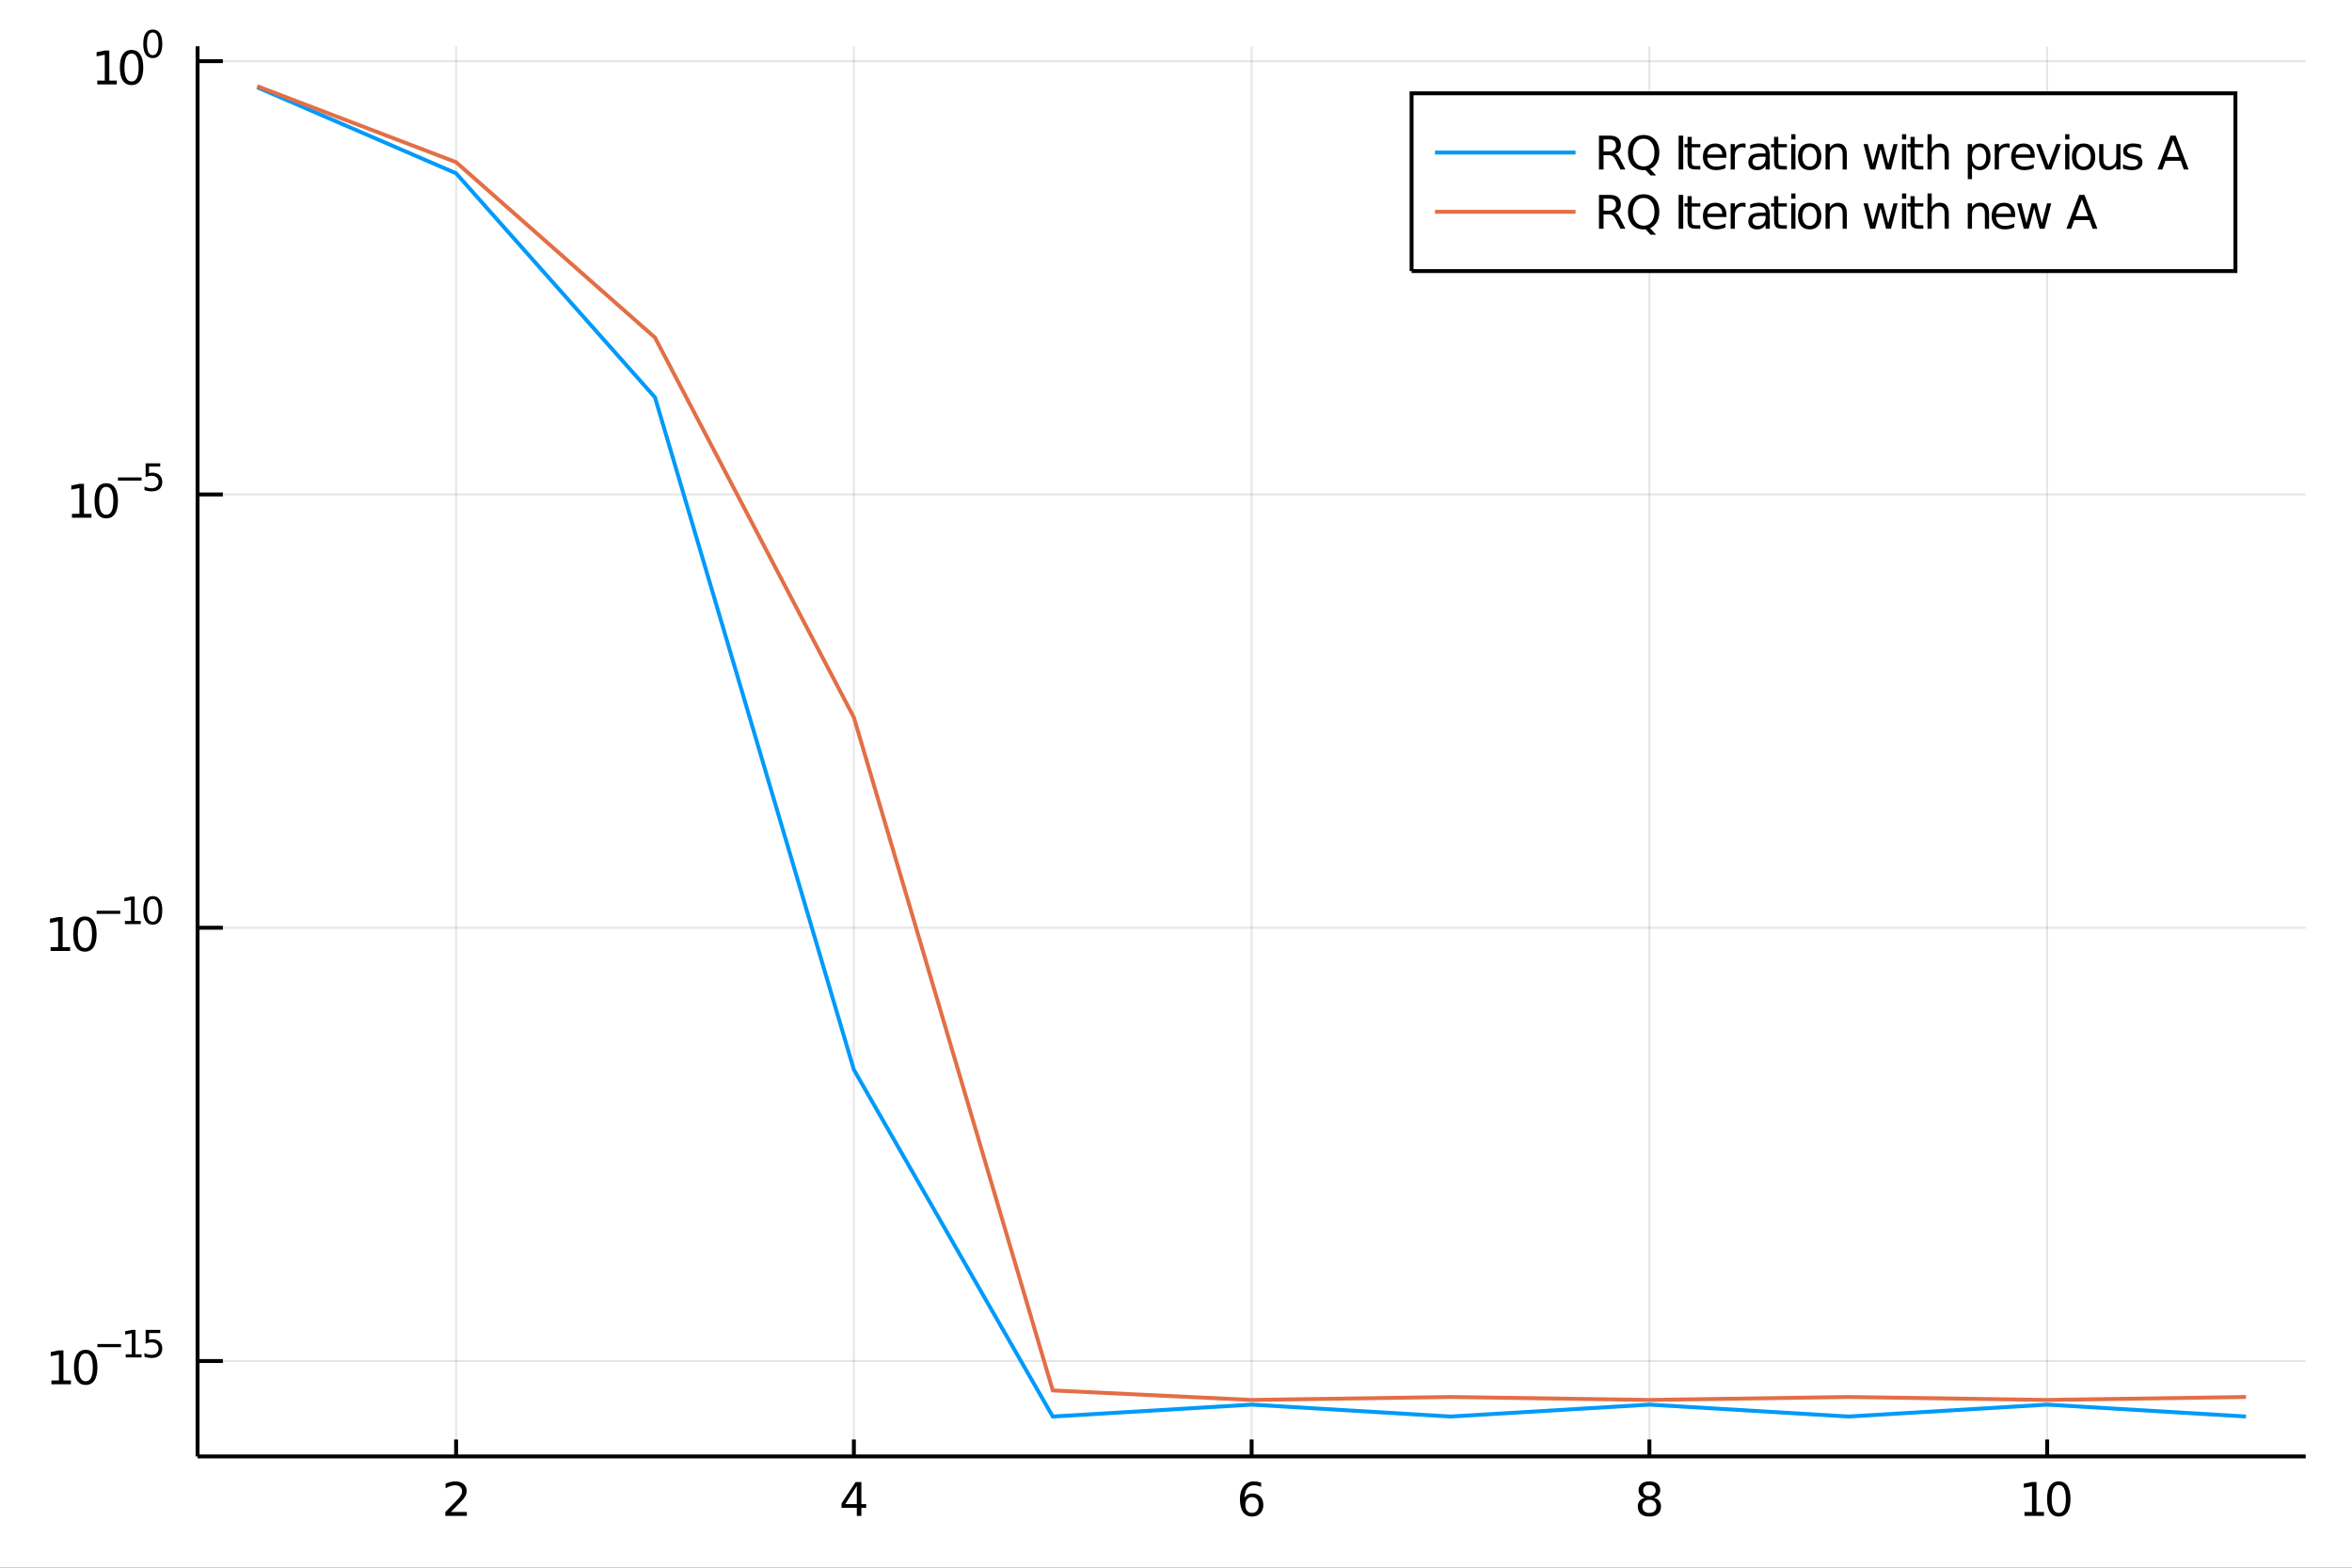 <?xml version="1.0" encoding="utf-8"?>
<svg xmlns="http://www.w3.org/2000/svg" xmlns:xlink="http://www.w3.org/1999/xlink" width="600" height="400" viewBox="0 0 2400 1600">
<rect x="0" y="0" width="2400" height="1600" fill="#333333" stroke="none"/>
<defs>
  <clipPath id="clip630">
    <rect x="0" y="0" width="2400" height="1600"/>
  </clipPath>
</defs>
<path clip-path="url(#clip630)" d="
M0 1600 L2400 1600 L2400 0 L0 0  Z
  " fill="#ffffff" fill-rule="evenodd" fill-opacity="1"/>
<defs>
  <clipPath id="clip631">
    <rect x="480" y="0" width="1681" height="1600"/>
  </clipPath>
</defs>
<path clip-path="url(#clip630)" d="
M201.597 1486.45 L2352.76 1486.45 L2352.76 47.244 L201.597 47.244  Z
  " fill="#ffffff" fill-rule="evenodd" fill-opacity="1"/>
<defs>
  <clipPath id="clip632">
    <rect x="201" y="47" width="2152" height="1440"/>
  </clipPath>
</defs>
<polyline clip-path="url(#clip632)" style="stroke:#000000; stroke-width:2; stroke-opacity:0.1; fill:none" points="
  465.418,1486.45 465.418,47.244 
  "/>
<polyline clip-path="url(#clip632)" style="stroke:#000000; stroke-width:2; stroke-opacity:0.1; fill:none" points="
  871.297,1486.45 871.297,47.244 
  "/>
<polyline clip-path="url(#clip632)" style="stroke:#000000; stroke-width:2; stroke-opacity:0.1; fill:none" points="
  1277.18,1486.45 1277.18,47.244 
  "/>
<polyline clip-path="url(#clip632)" style="stroke:#000000; stroke-width:2; stroke-opacity:0.1; fill:none" points="
  1683.06,1486.45 1683.06,47.244 
  "/>
<polyline clip-path="url(#clip632)" style="stroke:#000000; stroke-width:2; stroke-opacity:0.1; fill:none" points="
  2088.93,1486.45 2088.93,47.244 
  "/>
<polyline clip-path="url(#clip630)" style="stroke:#000000; stroke-width:4; stroke-opacity:1; fill:none" points="
  201.597,1486.45 2352.76,1486.45 
  "/>
<polyline clip-path="url(#clip630)" style="stroke:#000000; stroke-width:4; stroke-opacity:1; fill:none" points="
  465.418,1486.45 465.418,1469.18 
  "/>
<polyline clip-path="url(#clip630)" style="stroke:#000000; stroke-width:4; stroke-opacity:1; fill:none" points="
  871.297,1486.45 871.297,1469.18 
  "/>
<polyline clip-path="url(#clip630)" style="stroke:#000000; stroke-width:4; stroke-opacity:1; fill:none" points="
  1277.18,1486.45 1277.18,1469.18 
  "/>
<polyline clip-path="url(#clip630)" style="stroke:#000000; stroke-width:4; stroke-opacity:1; fill:none" points="
  1683.06,1486.45 1683.06,1469.18 
  "/>
<polyline clip-path="url(#clip630)" style="stroke:#000000; stroke-width:4; stroke-opacity:1; fill:none" points="
  2088.93,1486.45 2088.93,1469.18 
  "/>
<path clip-path="url(#clip630)" d="M 0 0 M460.071 1543.18 L476.39 1543.18 L476.39 1547.12 L454.446 1547.12 L454.446 1543.18 Q457.108 1540.43 461.691 1535.8 Q466.298 1531.15 467.478 1529.81 Q469.724 1527.28 470.603 1525.55 Q471.506 1523.79 471.506 1522.1 Q471.506 1519.34 469.561 1517.61 Q467.64 1515.87 464.538 1515.87 Q462.339 1515.87 459.886 1516.63 Q457.455 1517.4 454.677 1518.95 L454.677 1514.23 Q457.501 1513.09 459.955 1512.51 Q462.409 1511.93 464.446 1511.93 Q469.816 1511.93 473.011 1514.62 Q476.205 1517.31 476.205 1521.8 Q476.205 1523.93 475.395 1525.85 Q474.608 1527.74 472.501 1530.34 Q471.923 1531.01 468.821 1534.23 Q465.719 1537.42 460.071 1543.18 Z" fill="#000000" fill-rule="evenodd" fill-opacity="1" /><path clip-path="url(#clip630)" d="M 0 0 M874.306 1516.63 L862.501 1535.08 L874.306 1535.08 L874.306 1516.63 M873.079 1512.56 L878.959 1512.56 L878.959 1535.08 L883.89 1535.08 L883.89 1538.97 L878.959 1538.97 L878.959 1547.12 L874.306 1547.12 L874.306 1538.97 L858.705 1538.97 L858.705 1534.46 L873.079 1512.56 Z" fill="#000000" fill-rule="evenodd" fill-opacity="1" /><path clip-path="url(#clip630)" d="M 0 0 M1277.58 1527.98 Q1274.43 1527.98 1272.58 1530.13 Q1270.75 1532.28 1270.75 1536.03 Q1270.75 1539.76 1272.58 1541.93 Q1274.43 1544.09 1277.58 1544.09 Q1280.73 1544.09 1282.56 1541.93 Q1284.41 1539.76 1284.41 1536.03 Q1284.41 1532.28 1282.56 1530.13 Q1280.73 1527.98 1277.58 1527.98 M1286.86 1513.32 L1286.86 1517.58 Q1285.1 1516.75 1283.3 1516.31 Q1281.52 1515.87 1279.76 1515.87 Q1275.13 1515.87 1272.67 1519 Q1270.24 1522.12 1269.9 1528.44 Q1271.26 1526.43 1273.32 1525.36 Q1275.38 1524.27 1277.86 1524.27 Q1283.07 1524.27 1286.08 1527.44 Q1289.11 1530.59 1289.11 1536.03 Q1289.11 1541.36 1285.96 1544.57 Q1282.81 1547.79 1277.58 1547.79 Q1271.59 1547.79 1268.41 1543.21 Q1265.24 1538.6 1265.24 1529.87 Q1265.24 1521.68 1269.13 1516.82 Q1273.02 1511.93 1279.57 1511.93 Q1281.33 1511.93 1283.11 1512.28 Q1284.92 1512.63 1286.86 1513.32 Z" fill="#000000" fill-rule="evenodd" fill-opacity="1" /><path clip-path="url(#clip630)" d="M 0 0 M1683.06 1530.71 Q1679.72 1530.71 1677.8 1532.49 Q1675.9 1534.27 1675.9 1537.4 Q1675.9 1540.52 1677.8 1542.31 Q1679.72 1544.09 1683.06 1544.09 Q1686.39 1544.09 1688.31 1542.31 Q1690.23 1540.5 1690.23 1537.4 Q1690.23 1534.27 1688.31 1532.49 Q1686.41 1530.71 1683.06 1530.71 M1678.38 1528.72 Q1675.37 1527.98 1673.68 1525.92 Q1672.01 1523.86 1672.01 1520.89 Q1672.01 1516.75 1674.95 1514.34 Q1677.92 1511.93 1683.06 1511.93 Q1688.22 1511.93 1691.16 1514.34 Q1694.1 1516.75 1694.1 1520.89 Q1694.1 1523.86 1692.41 1525.92 Q1690.74 1527.98 1687.75 1528.72 Q1691.13 1529.5 1693.01 1531.8 Q1694.91 1534.09 1694.91 1537.4 Q1694.91 1542.42 1691.83 1545.11 Q1688.77 1547.79 1683.06 1547.79 Q1677.34 1547.79 1674.26 1545.11 Q1671.2 1542.42 1671.2 1537.4 Q1671.2 1534.09 1673.1 1531.8 Q1675 1529.5 1678.38 1528.72 M1676.67 1521.33 Q1676.67 1524.02 1678.33 1525.52 Q1680.02 1527.03 1683.06 1527.03 Q1686.06 1527.03 1687.75 1525.52 Q1689.47 1524.02 1689.47 1521.33 Q1689.47 1518.65 1687.75 1517.14 Q1686.06 1515.64 1683.06 1515.64 Q1680.02 1515.64 1678.33 1517.14 Q1676.67 1518.65 1676.67 1521.33 Z" fill="#000000" fill-rule="evenodd" fill-opacity="1" /><path clip-path="url(#clip630)" d="M 0 0 M2065.81 1543.18 L2073.45 1543.18 L2073.45 1516.82 L2065.14 1518.49 L2065.14 1514.23 L2073.4 1512.56 L2078.08 1512.56 L2078.08 1543.18 L2085.72 1543.18 L2085.72 1547.12 L2065.81 1547.12 L2065.81 1543.18 Z" fill="#000000" fill-rule="evenodd" fill-opacity="1" /><path clip-path="url(#clip630)" d="M 0 0 M2100.79 1515.64 Q2097.18 1515.64 2095.35 1519.2 Q2093.54 1522.75 2093.54 1529.87 Q2093.54 1536.98 2095.35 1540.55 Q2097.18 1544.09 2100.79 1544.09 Q2104.42 1544.09 2106.23 1540.55 Q2108.05 1536.98 2108.05 1529.87 Q2108.05 1522.75 2106.23 1519.2 Q2104.42 1515.64 2100.79 1515.64 M2100.79 1511.93 Q2106.6 1511.93 2109.65 1516.54 Q2112.73 1521.12 2112.73 1529.87 Q2112.73 1538.6 2109.65 1543.21 Q2106.6 1547.79 2100.79 1547.79 Q2094.98 1547.79 2091.9 1543.21 Q2088.84 1538.6 2088.84 1529.87 Q2088.84 1521.12 2091.9 1516.54 Q2094.98 1511.93 2100.79 1511.93 Z" fill="#000000" fill-rule="evenodd" fill-opacity="1" /><polyline clip-path="url(#clip632)" style="stroke:#000000; stroke-width:2; stroke-opacity:0.1; fill:none" points="
  201.597,1389.08 2352.76,1389.08 
  "/>
<polyline clip-path="url(#clip632)" style="stroke:#000000; stroke-width:2; stroke-opacity:0.1; fill:none" points="
  201.597,946.863 2352.76,946.863 
  "/>
<polyline clip-path="url(#clip632)" style="stroke:#000000; stroke-width:2; stroke-opacity:0.1; fill:none" points="
  201.597,504.649 2352.76,504.649 
  "/>
<polyline clip-path="url(#clip632)" style="stroke:#000000; stroke-width:2; stroke-opacity:0.1; fill:none" points="
  201.597,62.435 2352.76,62.435 
  "/>
<polyline clip-path="url(#clip630)" style="stroke:#000000; stroke-width:4; stroke-opacity:1; fill:none" points="
  201.597,1486.45 201.597,47.244 
  "/>
<polyline clip-path="url(#clip630)" style="stroke:#000000; stroke-width:4; stroke-opacity:1; fill:none" points="
  201.597,1389.08 227.41,1389.08 
  "/>
<polyline clip-path="url(#clip630)" style="stroke:#000000; stroke-width:4; stroke-opacity:1; fill:none" points="
  201.597,946.863 227.41,946.863 
  "/>
<polyline clip-path="url(#clip630)" style="stroke:#000000; stroke-width:4; stroke-opacity:1; fill:none" points="
  201.597,504.649 227.41,504.649 
  "/>
<polyline clip-path="url(#clip630)" style="stroke:#000000; stroke-width:4; stroke-opacity:1; fill:none" points="
  201.597,62.435 227.41,62.435 
  "/>
<path clip-path="url(#clip630)" d="M 0 0 M52.472 1408.87 L60.111 1408.87 L60.111 1382.5 L51.801 1384.17 L51.801 1379.91 L60.065 1378.24 L64.741 1378.24 L64.741 1408.87 L72.379 1408.87 L72.379 1412.8 L52.472 1412.8 L52.472 1408.87 Z" fill="#000000" fill-rule="evenodd" fill-opacity="1" /><path clip-path="url(#clip630)" d="M 0 0 M87.449 1381.32 Q83.838 1381.32 82.009 1384.89 Q80.204 1388.43 80.204 1395.56 Q80.204 1402.67 82.009 1406.23 Q83.838 1409.77 87.449 1409.77 Q91.083 1409.77 92.889 1406.23 Q94.717 1402.67 94.717 1395.56 Q94.717 1388.43 92.889 1384.89 Q91.083 1381.32 87.449 1381.32 M87.449 1377.62 Q93.259 1377.62 96.314 1382.23 Q99.393 1386.81 99.393 1395.56 Q99.393 1404.29 96.314 1408.89 Q93.259 1413.48 87.449 1413.48 Q81.639 1413.48 78.56 1408.89 Q75.504 1404.29 75.504 1395.56 Q75.504 1386.81 78.56 1382.23 Q81.639 1377.62 87.449 1377.62 Z" fill="#000000" fill-rule="evenodd" fill-opacity="1" /><path clip-path="url(#clip630)" d="M 0 0 M99.393 1371.72 L123.505 1371.72 L123.505 1374.92 L99.393 1374.92 L99.393 1371.72 Z" fill="#000000" fill-rule="evenodd" fill-opacity="1" /><path clip-path="url(#clip630)" d="M 0 0 M128.282 1382.2 L134.488 1382.2 L134.488 1360.78 L127.737 1362.13 L127.737 1358.67 L134.451 1357.31 L138.25 1357.31 L138.25 1382.2 L144.457 1382.2 L144.457 1385.39 L128.282 1385.39 L128.282 1382.2 Z" fill="#000000" fill-rule="evenodd" fill-opacity="1" /><path clip-path="url(#clip630)" d="M 0 0 M148.613 1357.31 L163.528 1357.31 L163.528 1360.51 L152.093 1360.51 L152.093 1367.4 Q152.92 1367.11 153.748 1366.98 Q154.575 1366.83 155.403 1366.83 Q160.105 1366.83 162.851 1369.41 Q165.597 1371.98 165.597 1376.39 Q165.597 1380.92 162.775 1383.44 Q159.954 1385.94 154.82 1385.94 Q153.052 1385.94 151.209 1385.64 Q149.384 1385.34 147.428 1384.74 L147.428 1380.92 Q149.121 1381.84 150.926 1382.29 Q152.732 1382.74 154.744 1382.74 Q157.998 1382.74 159.898 1381.03 Q161.797 1379.32 161.797 1376.39 Q161.797 1373.45 159.898 1371.74 Q157.998 1370.03 154.744 1370.03 Q153.221 1370.03 151.698 1370.37 Q150.193 1370.71 148.613 1371.42 L148.613 1357.31 Z" fill="#000000" fill-rule="evenodd" fill-opacity="1" /><path clip-path="url(#clip630)" d="M 0 0 M51.663 966.656 L59.302 966.656 L59.302 940.29 L50.992 941.957 L50.992 937.697 L59.256 936.031 L63.932 936.031 L63.932 966.656 L71.571 966.656 L71.571 970.591 L51.663 970.591 L51.663 966.656 Z" fill="#000000" fill-rule="evenodd" fill-opacity="1" /><path clip-path="url(#clip630)" d="M 0 0 M86.64 939.109 Q83.029 939.109 81.2 942.674 Q79.395 946.216 79.395 953.346 Q79.395 960.452 81.2 964.017 Q83.029 967.558 86.64 967.558 Q90.274 967.558 92.08 964.017 Q93.909 960.452 93.909 953.346 Q93.909 946.216 92.08 942.674 Q90.274 939.109 86.64 939.109 M86.64 935.406 Q92.45 935.406 95.506 940.012 Q98.585 944.596 98.585 953.346 Q98.585 962.072 95.506 966.679 Q92.45 971.262 86.64 971.262 Q80.83 971.262 77.751 966.679 Q74.696 962.072 74.696 953.346 Q74.696 944.596 77.751 940.012 Q80.83 935.406 86.64 935.406 Z" fill="#000000" fill-rule="evenodd" fill-opacity="1" /><path clip-path="url(#clip630)" d="M 0 0 M98.585 929.507 L122.696 929.507 L122.696 932.704 L98.585 932.704 L98.585 929.507 Z" fill="#000000" fill-rule="evenodd" fill-opacity="1" /><path clip-path="url(#clip630)" d="M 0 0 M127.473 939.983 L133.68 939.983 L133.68 918.561 L126.928 919.915 L126.928 916.455 L133.642 915.1 L137.441 915.1 L137.441 939.983 L143.648 939.983 L143.648 943.18 L127.473 943.18 L127.473 939.983 Z" fill="#000000" fill-rule="evenodd" fill-opacity="1" /><path clip-path="url(#clip630)" d="M 0 0 M155.892 917.602 Q152.958 917.602 151.472 920.498 Q150.005 923.376 150.005 929.169 Q150.005 934.943 151.472 937.839 Q152.958 940.717 155.892 940.717 Q158.845 940.717 160.312 937.839 Q161.797 934.943 161.797 929.169 Q161.797 923.376 160.312 920.498 Q158.845 917.602 155.892 917.602 M155.892 914.593 Q160.612 914.593 163.095 918.335 Q165.597 922.059 165.597 929.169 Q165.597 936.259 163.095 940.002 Q160.612 943.726 155.892 943.726 Q151.171 943.726 148.67 940.002 Q146.187 936.259 146.187 929.169 Q146.187 922.059 148.67 918.335 Q151.171 914.593 155.892 914.593 Z" fill="#000000" fill-rule="evenodd" fill-opacity="1" /><path clip-path="url(#clip630)" d="M 0 0 M73.424 524.441 L81.063 524.441 L81.063 498.076 L72.753 499.743 L72.753 495.483 L81.017 493.817 L85.692 493.817 L85.692 524.441 L93.331 524.441 L93.331 528.377 L73.424 528.377 L73.424 524.441 Z" fill="#000000" fill-rule="evenodd" fill-opacity="1" /><path clip-path="url(#clip630)" d="M 0 0 M108.401 496.895 Q104.79 496.895 102.961 500.46 Q101.155 504.002 101.155 511.131 Q101.155 518.238 102.961 521.803 Q104.79 525.344 108.401 525.344 Q112.035 525.344 113.84 521.803 Q115.669 518.238 115.669 511.131 Q115.669 504.002 113.84 500.46 Q112.035 496.895 108.401 496.895 M108.401 493.192 Q114.211 493.192 117.266 497.798 Q120.345 502.381 120.345 511.131 Q120.345 519.858 117.266 524.465 Q114.211 529.048 108.401 529.048 Q102.591 529.048 99.512 524.465 Q96.456 519.858 96.456 511.131 Q96.456 502.381 99.512 497.798 Q102.591 493.192 108.401 493.192 Z" fill="#000000" fill-rule="evenodd" fill-opacity="1" /><path clip-path="url(#clip630)" d="M 0 0 M120.345 487.293 L144.457 487.293 L144.457 490.49 L120.345 490.49 L120.345 487.293 Z" fill="#000000" fill-rule="evenodd" fill-opacity="1" /><path clip-path="url(#clip630)" d="M 0 0 M148.613 472.886 L163.528 472.886 L163.528 476.084 L152.093 476.084 L152.093 482.967 Q152.92 482.685 153.748 482.553 Q154.575 482.403 155.403 482.403 Q160.105 482.403 162.851 484.98 Q165.597 487.556 165.597 491.957 Q165.597 496.49 162.775 499.01 Q159.954 501.512 154.82 501.512 Q153.052 501.512 151.209 501.211 Q149.384 500.91 147.428 500.308 L147.428 496.49 Q149.121 497.412 150.926 497.863 Q152.732 498.314 154.744 498.314 Q157.998 498.314 159.898 496.603 Q161.797 494.891 161.797 491.957 Q161.797 489.023 159.898 487.312 Q157.998 485.6 154.744 485.6 Q153.221 485.6 151.698 485.939 Q150.193 486.277 148.613 486.992 L148.613 472.886 Z" fill="#000000" fill-rule="evenodd" fill-opacity="1" /><path clip-path="url(#clip630)" d="M 0 0 M99.266 82.227 L106.905 82.227 L106.905 55.862 L98.595 57.528 L98.595 53.269 L106.858 51.602 L111.534 51.602 L111.534 82.227 L119.173 82.227 L119.173 86.162 L99.266 86.162 L99.266 82.227 Z" fill="#000000" fill-rule="evenodd" fill-opacity="1" /><path clip-path="url(#clip630)" d="M 0 0 M134.243 54.681 Q130.631 54.681 128.803 58.246 Q126.997 61.788 126.997 68.917 Q126.997 76.024 128.803 79.588 Q130.631 83.13 134.243 83.13 Q137.877 83.13 139.682 79.588 Q141.511 76.024 141.511 68.917 Q141.511 61.788 139.682 58.246 Q137.877 54.681 134.243 54.681 M134.243 50.977 Q140.053 50.977 143.108 55.584 Q146.187 60.167 146.187 68.917 Q146.187 77.644 143.108 82.251 Q140.053 86.834 134.243 86.834 Q128.432 86.834 125.354 82.251 Q122.298 77.644 122.298 68.917 Q122.298 60.167 125.354 55.584 Q128.432 50.977 134.243 50.977 Z" fill="#000000" fill-rule="evenodd" fill-opacity="1" /><path clip-path="url(#clip630)" d="M 0 0 M155.892 33.174 Q152.958 33.174 151.472 36.07 Q150.005 38.947 150.005 44.74 Q150.005 50.514 151.472 53.411 Q152.958 56.288 155.892 56.288 Q158.845 56.288 160.312 53.411 Q161.797 50.514 161.797 44.74 Q161.797 38.947 160.312 36.07 Q158.845 33.174 155.892 33.174 M155.892 30.164 Q160.612 30.164 163.095 33.907 Q165.597 37.631 165.597 44.74 Q165.597 51.831 163.095 55.574 Q160.612 59.297 155.892 59.297 Q151.171 59.297 148.67 55.574 Q146.187 51.831 146.187 44.74 Q146.187 37.631 148.67 33.907 Q151.171 30.164 155.892 30.164 Z" fill="#000000" fill-rule="evenodd" fill-opacity="1" /><polyline clip-path="url(#clip632)" style="stroke:#009af9; stroke-width:4; stroke-opacity:1; fill:none" points="
  262.478,89.097 465.418,176.888 668.358,405.571 871.297,1091.77 1074.24,1445.72 1277.18,1433.57 1480.12,1445.72 1683.06,1433.57 1885.99,1445.72 2088.93,1433.57 
  2291.87,1445.72 
  "/>
<polyline clip-path="url(#clip632)" style="stroke:#e26f46; stroke-width:4; stroke-opacity:1; fill:none" points="
  262.478,87.976 465.418,165.524 668.358,344.556 871.297,732.135 1074.24,1419.09 1277.18,1428.81 1480.12,1425.78 1683.06,1428.81 1885.99,1425.78 2088.93,1428.81 
  2291.87,1425.78 
  "/>
<path clip-path="url(#clip630)" d="
M1440.39 276.658 L2281.05 276.658 L2281.05 95.218 L1440.39 95.218  Z
  " fill="#ffffff" fill-rule="evenodd" fill-opacity="1"/>
<polyline clip-path="url(#clip630)" style="stroke:#000000; stroke-width:4; stroke-opacity:1; fill:none" points="
  1440.39,276.658 2281.05,276.658 2281.05,95.218 1440.39,95.218 1440.39,276.658 
  "/>
<polyline clip-path="url(#clip630)" style="stroke:#009af9; stroke-width:4; stroke-opacity:1; fill:none" points="
  1464.29,155.698 1607.7,155.698 
  "/>
<path clip-path="url(#clip630)" d="M 0 0 M1648 156.774 Q1649.5 157.283 1650.91 158.95 Q1652.35 160.617 1653.78 163.533 L1658.53 172.978 L1653.5 172.978 L1649.08 164.112 Q1647.37 160.64 1645.75 159.505 Q1644.15 158.371 1641.38 158.371 L1636.28 158.371 L1636.28 172.978 L1631.61 172.978 L1631.61 138.418 L1642.16 138.418 Q1648.09 138.418 1651 140.894 Q1653.92 143.371 1653.92 148.371 Q1653.92 151.635 1652.39 153.788 Q1650.89 155.941 1648 156.774 M1636.28 142.26 L1636.28 154.529 L1642.16 154.529 Q1645.54 154.529 1647.25 152.978 Q1648.99 151.404 1648.99 148.371 Q1648.99 145.339 1647.25 143.811 Q1645.54 142.26 1642.16 142.26 L1636.28 142.26 Z" fill="#000000" fill-rule="evenodd" fill-opacity="1" /><path clip-path="url(#clip630)" d="M 0 0 M1677.21 141.589 Q1672.12 141.589 1669.11 145.385 Q1666.12 149.181 1666.12 155.732 Q1666.12 162.26 1669.11 166.056 Q1672.12 169.853 1677.21 169.853 Q1682.3 169.853 1685.26 166.056 Q1688.25 162.26 1688.25 155.732 Q1688.25 149.181 1685.26 145.385 Q1682.3 141.589 1677.21 141.589 M1683.76 172.353 L1689.92 179.089 L1684.27 179.089 L1679.15 173.556 Q1678.39 173.603 1677.97 173.626 Q1677.58 173.649 1677.21 173.649 Q1669.92 173.649 1665.54 168.788 Q1661.19 163.904 1661.19 155.732 Q1661.19 147.538 1665.54 142.677 Q1669.92 137.793 1677.21 137.793 Q1684.48 137.793 1688.83 142.677 Q1693.18 147.538 1693.18 155.732 Q1693.18 161.751 1690.75 166.033 Q1688.34 170.316 1683.76 172.353 Z" fill="#000000" fill-rule="evenodd" fill-opacity="1" /><path clip-path="url(#clip630)" d="M 0 0 M1712.9 138.418 L1717.58 138.418 L1717.58 172.978 L1712.9 172.978 L1712.9 138.418 Z" fill="#000000" fill-rule="evenodd" fill-opacity="1" /><path clip-path="url(#clip630)" d="M 0 0 M1726.26 139.691 L1726.26 147.052 L1735.03 147.052 L1735.03 150.362 L1726.26 150.362 L1726.26 164.436 Q1726.26 167.607 1727.12 168.51 Q1728 169.413 1730.66 169.413 L1735.03 169.413 L1735.03 172.978 L1730.66 172.978 Q1725.73 172.978 1723.85 171.149 Q1721.98 169.297 1721.98 164.436 L1721.98 150.362 L1718.85 150.362 L1718.85 147.052 L1721.98 147.052 L1721.98 139.691 L1726.26 139.691 Z" fill="#000000" fill-rule="evenodd" fill-opacity="1" /><path clip-path="url(#clip630)" d="M 0 0 M1761.68 158.95 L1761.68 161.033 L1742.09 161.033 Q1742.37 165.431 1744.73 167.746 Q1747.12 170.038 1751.35 170.038 Q1753.81 170.038 1756.1 169.436 Q1758.41 168.834 1760.68 167.63 L1760.68 171.658 Q1758.39 172.63 1755.98 173.14 Q1753.57 173.649 1751.1 173.649 Q1744.89 173.649 1741.26 170.038 Q1737.65 166.427 1737.65 160.269 Q1737.65 153.904 1741.07 150.177 Q1744.52 146.427 1750.36 146.427 Q1755.59 146.427 1758.62 149.806 Q1761.68 153.163 1761.68 158.95 M1757.42 157.7 Q1757.37 154.205 1755.45 152.121 Q1753.55 150.038 1750.4 150.038 Q1746.84 150.038 1744.68 152.052 Q1742.56 154.066 1742.23 157.723 L1757.42 157.7 Z" fill="#000000" fill-rule="evenodd" fill-opacity="1" /><path clip-path="url(#clip630)" d="M 0 0 M1781.17 151.033 Q1780.45 150.617 1779.59 150.431 Q1778.76 150.223 1777.74 150.223 Q1774.13 150.223 1772.18 152.584 Q1770.26 154.922 1770.26 159.32 L1770.26 172.978 L1765.98 172.978 L1765.98 147.052 L1770.26 147.052 L1770.26 151.08 Q1771.61 148.718 1773.76 147.584 Q1775.91 146.427 1778.99 146.427 Q1779.43 146.427 1779.96 146.496 Q1780.49 146.543 1781.14 146.658 L1781.17 151.033 Z" fill="#000000" fill-rule="evenodd" fill-opacity="1" /><path clip-path="url(#clip630)" d="M 0 0 M1797.42 159.945 Q1792.25 159.945 1790.26 161.126 Q1788.27 162.306 1788.27 165.154 Q1788.27 167.422 1789.75 168.765 Q1791.26 170.084 1793.83 170.084 Q1797.37 170.084 1799.5 167.584 Q1801.65 165.061 1801.65 160.894 L1801.65 159.945 L1797.42 159.945 M1805.91 158.186 L1805.91 172.978 L1801.65 172.978 L1801.65 169.042 Q1800.19 171.403 1798.02 172.538 Q1795.84 173.649 1792.69 173.649 Q1788.71 173.649 1786.35 171.427 Q1784.01 169.181 1784.01 165.431 Q1784.01 161.056 1786.93 158.834 Q1789.87 156.612 1795.68 156.612 L1801.65 156.612 L1801.65 156.195 Q1801.65 153.255 1799.71 151.658 Q1797.79 150.038 1794.29 150.038 Q1792.07 150.038 1789.96 150.57 Q1787.86 151.103 1785.91 152.167 L1785.91 148.232 Q1788.25 147.33 1790.45 146.89 Q1792.65 146.427 1794.73 146.427 Q1800.36 146.427 1803.13 149.343 Q1805.91 152.26 1805.91 158.186 Z" fill="#000000" fill-rule="evenodd" fill-opacity="1" /><path clip-path="url(#clip630)" d="M 0 0 M1814.59 139.691 L1814.59 147.052 L1823.36 147.052 L1823.36 150.362 L1814.59 150.362 L1814.59 164.436 Q1814.59 167.607 1815.45 168.51 Q1816.33 169.413 1818.99 169.413 L1823.36 169.413 L1823.36 172.978 L1818.99 172.978 Q1814.06 172.978 1812.18 171.149 Q1810.31 169.297 1810.31 164.436 L1810.31 150.362 L1807.18 150.362 L1807.18 147.052 L1810.31 147.052 L1810.31 139.691 L1814.59 139.691 Z" fill="#000000" fill-rule="evenodd" fill-opacity="1" /><path clip-path="url(#clip630)" d="M 0 0 M1827.83 147.052 L1832.09 147.052 L1832.09 172.978 L1827.83 172.978 L1827.83 147.052 M1827.83 136.959 L1832.09 136.959 L1832.09 142.353 L1827.83 142.353 L1827.83 136.959 Z" fill="#000000" fill-rule="evenodd" fill-opacity="1" /><path clip-path="url(#clip630)" d="M 0 0 M1846.61 150.038 Q1843.18 150.038 1841.19 152.723 Q1839.2 155.385 1839.2 160.038 Q1839.2 164.691 1841.17 167.376 Q1843.16 170.038 1846.61 170.038 Q1850.01 170.038 1852 167.353 Q1853.99 164.667 1853.99 160.038 Q1853.99 155.431 1852 152.746 Q1850.01 150.038 1846.61 150.038 M1846.61 146.427 Q1852.16 146.427 1855.33 150.038 Q1858.5 153.649 1858.5 160.038 Q1858.5 166.404 1855.33 170.038 Q1852.16 173.649 1846.61 173.649 Q1841.03 173.649 1837.86 170.038 Q1834.71 166.404 1834.71 160.038 Q1834.71 153.649 1837.86 150.038 Q1841.03 146.427 1846.61 146.427 Z" fill="#000000" fill-rule="evenodd" fill-opacity="1" /><path clip-path="url(#clip630)" d="M 0 0 M1884.52 157.329 L1884.52 172.978 L1880.26 172.978 L1880.26 157.468 Q1880.26 153.788 1878.83 151.959 Q1877.39 150.13 1874.52 150.13 Q1871.07 150.13 1869.08 152.33 Q1867.09 154.529 1867.09 158.325 L1867.09 172.978 L1862.81 172.978 L1862.81 147.052 L1867.09 147.052 L1867.09 151.08 Q1868.62 148.742 1870.68 147.584 Q1872.76 146.427 1875.47 146.427 Q1879.94 146.427 1882.23 149.205 Q1884.52 151.959 1884.52 157.329 Z" fill="#000000" fill-rule="evenodd" fill-opacity="1" /><path clip-path="url(#clip630)" d="M 0 0 M1901.58 147.052 L1905.84 147.052 L1911.17 167.283 L1916.47 147.052 L1921.49 147.052 L1926.81 167.283 L1932.11 147.052 L1936.37 147.052 L1929.59 172.978 L1924.57 172.978 L1918.99 151.728 L1913.39 172.978 L1908.36 172.978 L1901.58 147.052 Z" fill="#000000" fill-rule="evenodd" fill-opacity="1" /><path clip-path="url(#clip630)" d="M 0 0 M1940.84 147.052 L1945.1 147.052 L1945.1 172.978 L1940.84 172.978 L1940.84 147.052 M1940.84 136.959 L1945.1 136.959 L1945.1 142.353 L1940.84 142.353 L1940.84 136.959 Z" fill="#000000" fill-rule="evenodd" fill-opacity="1" /><path clip-path="url(#clip630)" d="M 0 0 M1953.78 139.691 L1953.78 147.052 L1962.55 147.052 L1962.55 150.362 L1953.78 150.362 L1953.78 164.436 Q1953.78 167.607 1954.64 168.51 Q1955.52 169.413 1958.18 169.413 L1962.55 169.413 L1962.55 172.978 L1958.18 172.978 Q1953.25 172.978 1951.37 171.149 Q1949.5 169.297 1949.5 164.436 L1949.5 150.362 L1946.37 150.362 L1946.37 147.052 L1949.5 147.052 L1949.5 139.691 L1953.78 139.691 Z" fill="#000000" fill-rule="evenodd" fill-opacity="1" /><path clip-path="url(#clip630)" d="M 0 0 M1988.57 157.329 L1988.57 172.978 L1984.31 172.978 L1984.31 157.468 Q1984.31 153.788 1982.88 151.959 Q1981.44 150.13 1978.57 150.13 Q1975.12 150.13 1973.13 152.33 Q1971.14 154.529 1971.14 158.325 L1971.14 172.978 L1966.86 172.978 L1966.86 136.959 L1971.14 136.959 L1971.14 151.08 Q1972.67 148.742 1974.73 147.584 Q1976.81 146.427 1979.52 146.427 Q1983.99 146.427 1986.28 149.205 Q1988.57 151.959 1988.57 157.329 Z" fill="#000000" fill-rule="evenodd" fill-opacity="1" /><path clip-path="url(#clip630)" d="M 0 0 M2012.23 169.089 L2012.23 182.839 L2007.95 182.839 L2007.95 147.052 L2012.23 147.052 L2012.23 150.987 Q2013.57 148.672 2015.61 147.561 Q2017.67 146.427 2020.52 146.427 Q2025.24 146.427 2028.18 150.177 Q2031.14 153.927 2031.14 160.038 Q2031.14 166.149 2028.18 169.899 Q2025.24 173.649 2020.52 173.649 Q2017.67 173.649 2015.61 172.538 Q2013.57 171.403 2012.23 169.089 M2026.72 160.038 Q2026.72 155.339 2024.78 152.677 Q2022.85 149.992 2019.48 149.992 Q2016.1 149.992 2014.15 152.677 Q2012.23 155.339 2012.23 160.038 Q2012.23 164.737 2014.15 167.422 Q2016.1 170.084 2019.48 170.084 Q2022.85 170.084 2024.78 167.422 Q2026.72 164.737 2026.72 160.038 Z" fill="#000000" fill-rule="evenodd" fill-opacity="1" /><path clip-path="url(#clip630)" d="M 0 0 M2050.63 151.033 Q2049.91 150.617 2049.06 150.431 Q2048.22 150.223 2047.21 150.223 Q2043.6 150.223 2041.65 152.584 Q2039.73 154.922 2039.73 159.32 L2039.73 172.978 L2035.45 172.978 L2035.45 147.052 L2039.73 147.052 L2039.73 151.08 Q2041.07 148.718 2043.22 147.584 Q2045.38 146.427 2048.46 146.427 Q2048.9 146.427 2049.43 146.496 Q2049.96 146.543 2050.61 146.658 L2050.63 151.033 Z" fill="#000000" fill-rule="evenodd" fill-opacity="1" /><path clip-path="url(#clip630)" d="M 0 0 M2076.23 158.95 L2076.23 161.033 L2056.65 161.033 Q2056.93 165.431 2059.29 167.746 Q2061.67 170.038 2065.91 170.038 Q2068.36 170.038 2070.66 169.436 Q2072.97 168.834 2075.24 167.63 L2075.24 171.658 Q2072.95 172.63 2070.54 173.14 Q2068.13 173.649 2065.66 173.649 Q2059.45 173.649 2055.82 170.038 Q2052.21 166.427 2052.21 160.269 Q2052.21 153.904 2055.63 150.177 Q2059.08 146.427 2064.91 146.427 Q2070.15 146.427 2073.18 149.806 Q2076.23 153.163 2076.23 158.95 M2071.97 157.7 Q2071.93 154.205 2070.01 152.121 Q2068.11 150.038 2064.96 150.038 Q2061.4 150.038 2059.24 152.052 Q2057.11 154.066 2056.79 157.723 L2071.97 157.7 Z" fill="#000000" fill-rule="evenodd" fill-opacity="1" /><path clip-path="url(#clip630)" d="M 0 0 M2077.65 147.052 L2082.16 147.052 L2090.26 168.811 L2098.36 147.052 L2102.88 147.052 L2093.16 172.978 L2087.37 172.978 L2077.65 147.052 Z" fill="#000000" fill-rule="evenodd" fill-opacity="1" /><path clip-path="url(#clip630)" d="M 0 0 M2107.34 147.052 L2111.6 147.052 L2111.6 172.978 L2107.34 172.978 L2107.34 147.052 M2107.34 136.959 L2111.6 136.959 L2111.6 142.353 L2107.34 142.353 L2107.34 136.959 Z" fill="#000000" fill-rule="evenodd" fill-opacity="1" /><path clip-path="url(#clip630)" d="M 0 0 M2126.12 150.038 Q2122.69 150.038 2120.7 152.723 Q2118.71 155.385 2118.71 160.038 Q2118.71 164.691 2120.68 167.376 Q2122.67 170.038 2126.12 170.038 Q2129.52 170.038 2131.51 167.353 Q2133.5 164.667 2133.5 160.038 Q2133.5 155.431 2131.51 152.746 Q2129.52 150.038 2126.12 150.038 M2126.12 146.427 Q2131.67 146.427 2134.84 150.038 Q2138.02 153.649 2138.02 160.038 Q2138.02 166.404 2134.84 170.038 Q2131.67 173.649 2126.12 173.649 Q2120.54 173.649 2117.37 170.038 Q2114.22 166.404 2114.22 160.038 Q2114.22 153.649 2117.37 150.038 Q2120.54 146.427 2126.12 146.427 Z" fill="#000000" fill-rule="evenodd" fill-opacity="1" /><path clip-path="url(#clip630)" d="M 0 0 M2142.04 162.746 L2142.04 147.052 L2146.3 147.052 L2146.3 162.584 Q2146.3 166.265 2147.74 168.116 Q2149.17 169.945 2152.04 169.945 Q2155.49 169.945 2157.48 167.746 Q2159.5 165.547 2159.5 161.751 L2159.5 147.052 L2163.76 147.052 L2163.76 172.978 L2159.5 172.978 L2159.5 168.996 Q2157.95 171.357 2155.89 172.515 Q2153.85 173.649 2151.14 173.649 Q2146.67 173.649 2144.36 170.871 Q2142.04 168.093 2142.04 162.746 M2152.76 146.427 L2152.76 146.427 Z" fill="#000000" fill-rule="evenodd" fill-opacity="1" /><path clip-path="url(#clip630)" d="M 0 0 M2184.75 147.816 L2184.75 151.843 Q2182.95 150.917 2181 150.455 Q2179.06 149.992 2176.97 149.992 Q2173.8 149.992 2172.21 150.964 Q2170.63 151.936 2170.63 153.88 Q2170.63 155.362 2171.77 156.218 Q2172.9 157.052 2176.33 157.816 L2177.78 158.14 Q2182.32 159.112 2184.22 160.894 Q2186.14 162.654 2186.14 165.825 Q2186.14 169.436 2183.27 171.542 Q2180.42 173.649 2175.42 173.649 Q2173.34 173.649 2171.07 173.232 Q2168.83 172.839 2166.33 172.028 L2166.33 167.63 Q2168.69 168.857 2170.98 169.482 Q2173.27 170.084 2175.52 170.084 Q2178.53 170.084 2180.15 169.066 Q2181.77 168.024 2181.77 166.149 Q2181.77 164.413 2180.59 163.487 Q2179.43 162.561 2175.47 161.704 L2173.99 161.357 Q2170.03 160.524 2168.27 158.811 Q2166.51 157.075 2166.51 154.066 Q2166.51 150.408 2169.1 148.418 Q2171.7 146.427 2176.46 146.427 Q2178.83 146.427 2180.91 146.774 Q2182.99 147.121 2184.75 147.816 Z" fill="#000000" fill-rule="evenodd" fill-opacity="1" /><path clip-path="url(#clip630)" d="M 0 0 M2217.41 143.024 L2211.07 160.223 L2223.78 160.223 L2217.41 143.024 M2214.77 138.418 L2220.08 138.418 L2233.25 172.978 L2228.39 172.978 L2225.24 164.112 L2209.66 164.112 L2206.51 172.978 L2201.58 172.978 L2214.77 138.418 Z" fill="#000000" fill-rule="evenodd" fill-opacity="1" /><polyline clip-path="url(#clip630)" style="stroke:#e26f46; stroke-width:4; stroke-opacity:1; fill:none" points="
  1464.29,216.178 1607.7,216.178 
  "/>
<path clip-path="url(#clip630)" d="M 0 0 M1648 217.254 Q1649.5 217.763 1650.91 219.43 Q1652.35 221.097 1653.78 224.013 L1658.53 233.458 L1653.5 233.458 L1649.08 224.592 Q1647.37 221.12 1645.75 219.985 Q1644.15 218.851 1641.38 218.851 L1636.28 218.851 L1636.28 233.458 L1631.61 233.458 L1631.61 198.898 L1642.16 198.898 Q1648.09 198.898 1651 201.374 Q1653.92 203.851 1653.92 208.851 Q1653.92 212.115 1652.39 214.268 Q1650.89 216.421 1648 217.254 M1636.28 202.74 L1636.28 215.009 L1642.16 215.009 Q1645.54 215.009 1647.25 213.458 Q1648.99 211.884 1648.99 208.851 Q1648.99 205.819 1647.25 204.291 Q1645.54 202.74 1642.16 202.74 L1636.28 202.74 Z" fill="#000000" fill-rule="evenodd" fill-opacity="1" /><path clip-path="url(#clip630)" d="M 0 0 M1677.21 202.069 Q1672.12 202.069 1669.11 205.865 Q1666.12 209.661 1666.12 216.212 Q1666.12 222.74 1669.11 226.536 Q1672.12 230.333 1677.21 230.333 Q1682.3 230.333 1685.26 226.536 Q1688.25 222.74 1688.25 216.212 Q1688.25 209.661 1685.26 205.865 Q1682.3 202.069 1677.21 202.069 M1683.76 232.833 L1689.92 239.569 L1684.27 239.569 L1679.15 234.036 Q1678.39 234.083 1677.97 234.106 Q1677.58 234.129 1677.21 234.129 Q1669.92 234.129 1665.54 229.268 Q1661.19 224.384 1661.19 216.212 Q1661.19 208.018 1665.54 203.157 Q1669.92 198.273 1677.21 198.273 Q1684.48 198.273 1688.83 203.157 Q1693.18 208.018 1693.18 216.212 Q1693.18 222.231 1690.75 226.513 Q1688.34 230.796 1683.76 232.833 Z" fill="#000000" fill-rule="evenodd" fill-opacity="1" /><path clip-path="url(#clip630)" d="M 0 0 M1712.9 198.898 L1717.58 198.898 L1717.58 233.458 L1712.9 233.458 L1712.9 198.898 Z" fill="#000000" fill-rule="evenodd" fill-opacity="1" /><path clip-path="url(#clip630)" d="M 0 0 M1726.26 200.171 L1726.26 207.532 L1735.03 207.532 L1735.03 210.842 L1726.26 210.842 L1726.26 224.916 Q1726.26 228.087 1727.12 228.99 Q1728 229.893 1730.66 229.893 L1735.03 229.893 L1735.03 233.458 L1730.66 233.458 Q1725.73 233.458 1723.85 231.629 Q1721.98 229.777 1721.98 224.916 L1721.98 210.842 L1718.85 210.842 L1718.85 207.532 L1721.98 207.532 L1721.98 200.171 L1726.26 200.171 Z" fill="#000000" fill-rule="evenodd" fill-opacity="1" /><path clip-path="url(#clip630)" d="M 0 0 M1761.68 219.43 L1761.68 221.513 L1742.09 221.513 Q1742.37 225.911 1744.73 228.226 Q1747.12 230.518 1751.35 230.518 Q1753.81 230.518 1756.1 229.916 Q1758.41 229.314 1760.68 228.11 L1760.68 232.138 Q1758.39 233.11 1755.98 233.62 Q1753.57 234.129 1751.1 234.129 Q1744.89 234.129 1741.26 230.518 Q1737.65 226.907 1737.65 220.749 Q1737.65 214.384 1741.07 210.657 Q1744.52 206.907 1750.36 206.907 Q1755.59 206.907 1758.62 210.286 Q1761.68 213.643 1761.68 219.43 M1757.42 218.18 Q1757.37 214.685 1755.45 212.601 Q1753.55 210.518 1750.4 210.518 Q1746.84 210.518 1744.68 212.532 Q1742.56 214.546 1742.23 218.203 L1757.42 218.18 Z" fill="#000000" fill-rule="evenodd" fill-opacity="1" /><path clip-path="url(#clip630)" d="M 0 0 M1781.17 211.513 Q1780.45 211.097 1779.59 210.911 Q1778.76 210.703 1777.74 210.703 Q1774.13 210.703 1772.18 213.064 Q1770.26 215.402 1770.26 219.8 L1770.26 233.458 L1765.98 233.458 L1765.98 207.532 L1770.26 207.532 L1770.26 211.56 Q1771.61 209.198 1773.76 208.064 Q1775.91 206.907 1778.99 206.907 Q1779.43 206.907 1779.96 206.976 Q1780.49 207.023 1781.14 207.138 L1781.17 211.513 Z" fill="#000000" fill-rule="evenodd" fill-opacity="1" /><path clip-path="url(#clip630)" d="M 0 0 M1797.42 220.425 Q1792.25 220.425 1790.26 221.606 Q1788.27 222.786 1788.27 225.634 Q1788.27 227.902 1789.75 229.245 Q1791.26 230.564 1793.83 230.564 Q1797.37 230.564 1799.5 228.064 Q1801.65 225.541 1801.65 221.374 L1801.65 220.425 L1797.42 220.425 M1805.91 218.666 L1805.91 233.458 L1801.65 233.458 L1801.65 229.522 Q1800.19 231.883 1798.02 233.018 Q1795.84 234.129 1792.69 234.129 Q1788.71 234.129 1786.35 231.907 Q1784.01 229.661 1784.01 225.911 Q1784.01 221.536 1786.93 219.314 Q1789.87 217.092 1795.68 217.092 L1801.65 217.092 L1801.65 216.675 Q1801.65 213.735 1799.71 212.138 Q1797.79 210.518 1794.29 210.518 Q1792.07 210.518 1789.96 211.05 Q1787.86 211.583 1785.91 212.647 L1785.91 208.712 Q1788.25 207.81 1790.45 207.37 Q1792.65 206.907 1794.73 206.907 Q1800.36 206.907 1803.13 209.823 Q1805.91 212.74 1805.91 218.666 Z" fill="#000000" fill-rule="evenodd" fill-opacity="1" /><path clip-path="url(#clip630)" d="M 0 0 M1814.59 200.171 L1814.59 207.532 L1823.36 207.532 L1823.36 210.842 L1814.59 210.842 L1814.59 224.916 Q1814.59 228.087 1815.45 228.99 Q1816.33 229.893 1818.99 229.893 L1823.36 229.893 L1823.36 233.458 L1818.99 233.458 Q1814.06 233.458 1812.18 231.629 Q1810.31 229.777 1810.31 224.916 L1810.31 210.842 L1807.18 210.842 L1807.18 207.532 L1810.31 207.532 L1810.31 200.171 L1814.59 200.171 Z" fill="#000000" fill-rule="evenodd" fill-opacity="1" /><path clip-path="url(#clip630)" d="M 0 0 M1827.83 207.532 L1832.09 207.532 L1832.09 233.458 L1827.83 233.458 L1827.83 207.532 M1827.83 197.439 L1832.09 197.439 L1832.09 202.833 L1827.83 202.833 L1827.83 197.439 Z" fill="#000000" fill-rule="evenodd" fill-opacity="1" /><path clip-path="url(#clip630)" d="M 0 0 M1846.61 210.518 Q1843.18 210.518 1841.19 213.203 Q1839.2 215.865 1839.2 220.518 Q1839.2 225.171 1841.17 227.856 Q1843.16 230.518 1846.61 230.518 Q1850.01 230.518 1852 227.833 Q1853.99 225.147 1853.99 220.518 Q1853.99 215.911 1852 213.226 Q1850.01 210.518 1846.61 210.518 M1846.61 206.907 Q1852.16 206.907 1855.33 210.518 Q1858.5 214.129 1858.5 220.518 Q1858.5 226.884 1855.33 230.518 Q1852.16 234.129 1846.61 234.129 Q1841.03 234.129 1837.86 230.518 Q1834.71 226.884 1834.71 220.518 Q1834.71 214.129 1837.86 210.518 Q1841.03 206.907 1846.61 206.907 Z" fill="#000000" fill-rule="evenodd" fill-opacity="1" /><path clip-path="url(#clip630)" d="M 0 0 M1884.52 217.809 L1884.52 233.458 L1880.26 233.458 L1880.26 217.948 Q1880.26 214.268 1878.83 212.439 Q1877.39 210.61 1874.52 210.61 Q1871.07 210.61 1869.08 212.81 Q1867.09 215.009 1867.09 218.805 L1867.09 233.458 L1862.81 233.458 L1862.81 207.532 L1867.09 207.532 L1867.09 211.56 Q1868.62 209.222 1870.68 208.064 Q1872.76 206.907 1875.47 206.907 Q1879.94 206.907 1882.23 209.685 Q1884.52 212.439 1884.52 217.809 Z" fill="#000000" fill-rule="evenodd" fill-opacity="1" /><path clip-path="url(#clip630)" d="M 0 0 M1901.58 207.532 L1905.84 207.532 L1911.17 227.763 L1916.47 207.532 L1921.49 207.532 L1926.81 227.763 L1932.11 207.532 L1936.37 207.532 L1929.59 233.458 L1924.57 233.458 L1918.99 212.208 L1913.39 233.458 L1908.36 233.458 L1901.58 207.532 Z" fill="#000000" fill-rule="evenodd" fill-opacity="1" /><path clip-path="url(#clip630)" d="M 0 0 M1940.84 207.532 L1945.1 207.532 L1945.1 233.458 L1940.84 233.458 L1940.84 207.532 M1940.84 197.439 L1945.1 197.439 L1945.1 202.833 L1940.84 202.833 L1940.84 197.439 Z" fill="#000000" fill-rule="evenodd" fill-opacity="1" /><path clip-path="url(#clip630)" d="M 0 0 M1953.78 200.171 L1953.78 207.532 L1962.55 207.532 L1962.55 210.842 L1953.78 210.842 L1953.78 224.916 Q1953.78 228.087 1954.64 228.99 Q1955.52 229.893 1958.18 229.893 L1962.55 229.893 L1962.55 233.458 L1958.18 233.458 Q1953.25 233.458 1951.37 231.629 Q1949.5 229.777 1949.5 224.916 L1949.5 210.842 L1946.37 210.842 L1946.37 207.532 L1949.5 207.532 L1949.5 200.171 L1953.78 200.171 Z" fill="#000000" fill-rule="evenodd" fill-opacity="1" /><path clip-path="url(#clip630)" d="M 0 0 M1988.57 217.809 L1988.57 233.458 L1984.31 233.458 L1984.31 217.948 Q1984.31 214.268 1982.88 212.439 Q1981.44 210.61 1978.57 210.61 Q1975.12 210.61 1973.13 212.81 Q1971.14 215.009 1971.14 218.805 L1971.14 233.458 L1966.86 233.458 L1966.86 197.439 L1971.14 197.439 L1971.14 211.56 Q1972.67 209.222 1974.73 208.064 Q1976.81 206.907 1979.52 206.907 Q1983.99 206.907 1986.28 209.685 Q1988.57 212.439 1988.57 217.809 Z" fill="#000000" fill-rule="evenodd" fill-opacity="1" /><path clip-path="url(#clip630)" d="M 0 0 M2029.66 217.809 L2029.66 233.458 L2025.4 233.458 L2025.4 217.948 Q2025.4 214.268 2023.97 212.439 Q2022.53 210.61 2019.66 210.61 Q2016.21 210.61 2014.22 212.81 Q2012.23 215.009 2012.23 218.805 L2012.23 233.458 L2007.95 233.458 L2007.95 207.532 L2012.23 207.532 L2012.23 211.56 Q2013.76 209.222 2015.82 208.064 Q2017.9 206.907 2020.61 206.907 Q2025.08 206.907 2027.37 209.685 Q2029.66 212.439 2029.66 217.809 Z" fill="#000000" fill-rule="evenodd" fill-opacity="1" /><path clip-path="url(#clip630)" d="M 0 0 M2056.3 219.43 L2056.3 221.513 L2036.72 221.513 Q2037 225.911 2039.36 228.226 Q2041.74 230.518 2045.98 230.518 Q2048.43 230.518 2050.72 229.916 Q2053.04 229.314 2055.31 228.11 L2055.31 232.138 Q2053.02 233.11 2050.61 233.62 Q2048.2 234.129 2045.72 234.129 Q2039.52 234.129 2035.89 230.518 Q2032.28 226.907 2032.28 220.749 Q2032.28 214.384 2035.7 210.657 Q2039.15 206.907 2044.98 206.907 Q2050.22 206.907 2053.25 210.286 Q2056.3 213.643 2056.3 219.43 M2052.04 218.18 Q2052 214.685 2050.08 212.601 Q2048.18 210.518 2045.03 210.518 Q2041.47 210.518 2039.31 212.532 Q2037.18 214.546 2036.86 218.203 L2052.04 218.18 Z" fill="#000000" fill-rule="evenodd" fill-opacity="1" /><path clip-path="url(#clip630)" d="M 0 0 M2058.29 207.532 L2062.55 207.532 L2067.88 227.763 L2073.18 207.532 L2078.2 207.532 L2083.53 227.763 L2088.83 207.532 L2093.09 207.532 L2086.3 233.458 L2081.28 233.458 L2075.7 212.208 L2070.1 233.458 L2065.08 233.458 L2058.29 207.532 Z" fill="#000000" fill-rule="evenodd" fill-opacity="1" /><path clip-path="url(#clip630)" d="M 0 0 M2124.36 203.504 L2118.02 220.703 L2130.72 220.703 L2124.36 203.504 M2121.72 198.898 L2127.02 198.898 L2140.19 233.458 L2135.33 233.458 L2132.18 224.592 L2116.6 224.592 L2113.46 233.458 L2108.53 233.458 L2121.72 198.898 Z" fill="#000000" fill-rule="evenodd" fill-opacity="1" /></svg>
